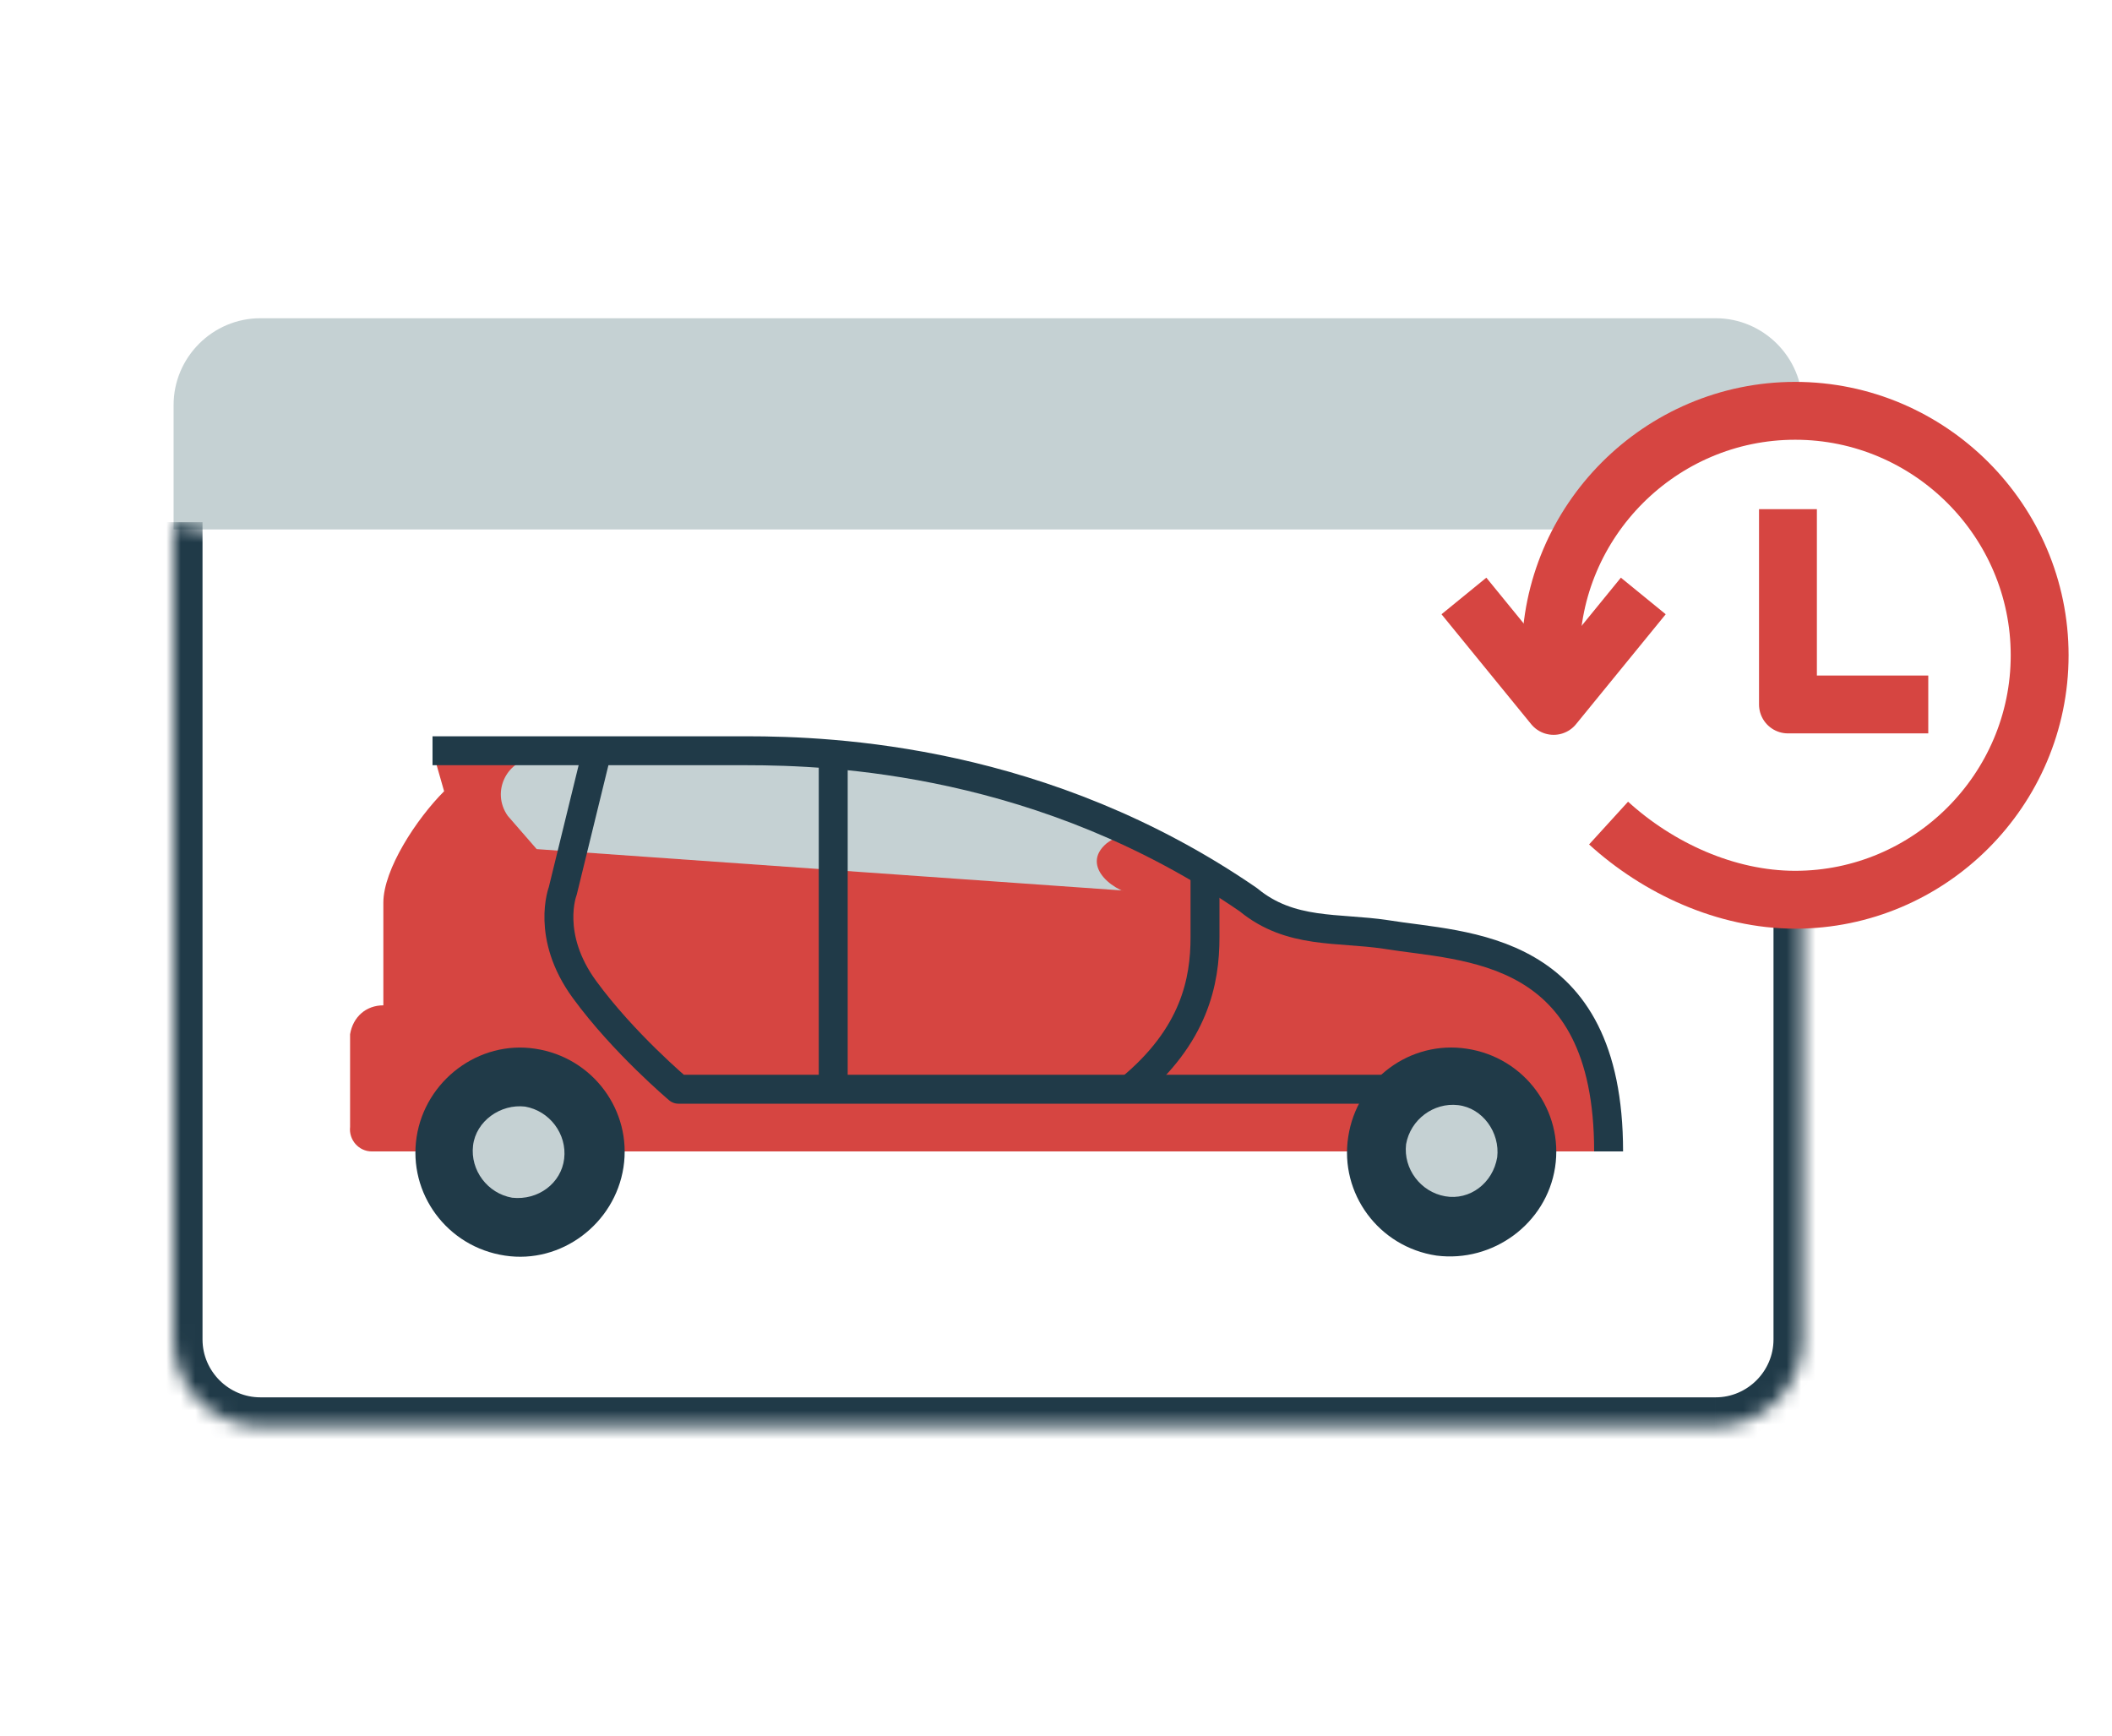 <svg width='146' height='120' fill='none' xmlns='http://www.w3.org/2000/svg'><path d='M12 36.6V28c0-3.3 2.7-6 6-6h100.6c3.3 0 6 2.7 6 6l-8.6 2.9-6.1 5.7H12z' fill='#C5D1D3'/><mask id='a' fill='#fff'><path d='M124.6 62v30.6c0 3.3-2.7 6-6 6H18c-3.3 0-6-2.7-6-6V36.1'/></mask><path d='M122.6 62v30.6h4V62h-4zm0 30.6c0 2.195-1.805 4-4 4v4c4.405 0 8-3.596 8-8h-4zm-4 4H18v4h100.6v-4zM18 96.6c-2.195 0-4-1.805-4-4h-4c0 4.404 3.595 8 8 8v-4zm-4-4V36.1h-4v56.5h4z' fill='#203A48' mask='url(#a)'/><path d='M29.9 51.9h24.9c13.8 0 22.2 5.6 33.3 11.2 2.2 1.1 14.001 2.5 16.001 3.3 5.5 2.3 7.1 6.6 7.1 11.5v1.7h-85.5c-.9 0-1.6-.8-1.5-1.7v-6.4c.2-1.2 1.1-2 2.3-2v-7.1c0-2.3 2.3-5.8 4.2-7.7l-.8-2.8z' fill='#D64541'/><path d='M82.4 61.9c1 .1 1.4-1.3.5-1.8-4.4-2.2-11.3-5.4-15.4-6.3-6.2-1.4-9-1.4-15.9-1.4H37.1c-2 0-3.2 2.3-2 4l2 2.3 45.3 3.2z' fill='#C5D1D3'/><path d='M96.101 75.3h-49.2s-3.8-3.2-6.5-6.9-1.5-6.8-1.5-6.8l2.3-9.4' stroke='#203A48' stroke-width='2' stroke-miterlimit='10' stroke-linejoin='round'/><path d='M99.3 86.8c-4-.6-6.7-4.3-6.1-8.2.6-4 4.3-6.7 8.201-6.1 4 .6 6.7 4.3 6.1 8.2-.6 3.9-4.3 6.6-8.2 6.1z' fill='#203A48'/><path d='M99.901 82.7c-1.7-.3-2.9-1.9-2.7-3.6.3-1.7 1.9-2.9 3.6-2.7 1.7.2 2.9 1.9 2.7 3.6-.3 1.8-1.9 3-3.6 2.7z' fill='#C5D1D3'/><path d='M34.9 86.8c-4-.6-6.7-4.3-6.1-8.2.6-3.9 4.3-6.7 8.2-6.1 4 .6 6.7 4.3 6.1 8.2-.6 3.9-4.3 6.7-8.2 6.1z' fill='#203A48'/><path d='M35.401 82.8c-1.7-.3-2.9-1.9-2.7-3.6.2-1.7 1.9-2.9 3.6-2.7 1.7.3 2.9 1.9 2.7 3.6-.2 1.7-1.8 2.9-3.6 2.7z' fill='#C5D1D3'/><path d='M57.6 52.3v23.2' stroke='#203A48' stroke-width='2' stroke-miterlimit='10' stroke-linejoin='round'/><path d='M84.101 62s-4.3-6.2-7.6-3.7c-1.9 1.6.6 3.5 2.3 3.6 3.1.2 5.3.1 5.3.1z' fill='#D64541'/><path d='M29.9 51.9h21.7c6 0 20.6.6 34.7 10.3 2.9 2.4 6.2 1.9 9.5 2.4 5.501.9 15.401.6 15.401 15' stroke='#203A48' stroke-width='2' stroke-miterlimit='10' stroke-linejoin='round'/><path d='M78.1 75.3c4.5-3.7 5.2-7.5 5.2-10.5v-4.4' stroke='#203A48' stroke-width='2' stroke-miterlimit='10' stroke-linejoin='round'/><path d='M107.499 48.6c-.2-1.1-.3-2.2-.3-3.3 0-9.3 7.6-16.9 16.9-16.9 9.3 0 16.9 7.6 16.9 16.9 0 9.3-7.6 16.9-16.9 16.9-4.8 0-9.5-2.2-12.9-5.3' stroke='#D64541' stroke-width='4' stroke-miterlimit='10'/><path d='M123.599 37.2v11.5h7.7' stroke='#D64541' stroke-width='4' stroke-miterlimit='10' stroke-linecap='square' stroke-linejoin='round'/><path d='M101.199 41.2l6.2 7.6 6.2-7.6' stroke='#D64541' stroke-width='4' stroke-miterlimit='10' stroke-linejoin='round'/></svg>
